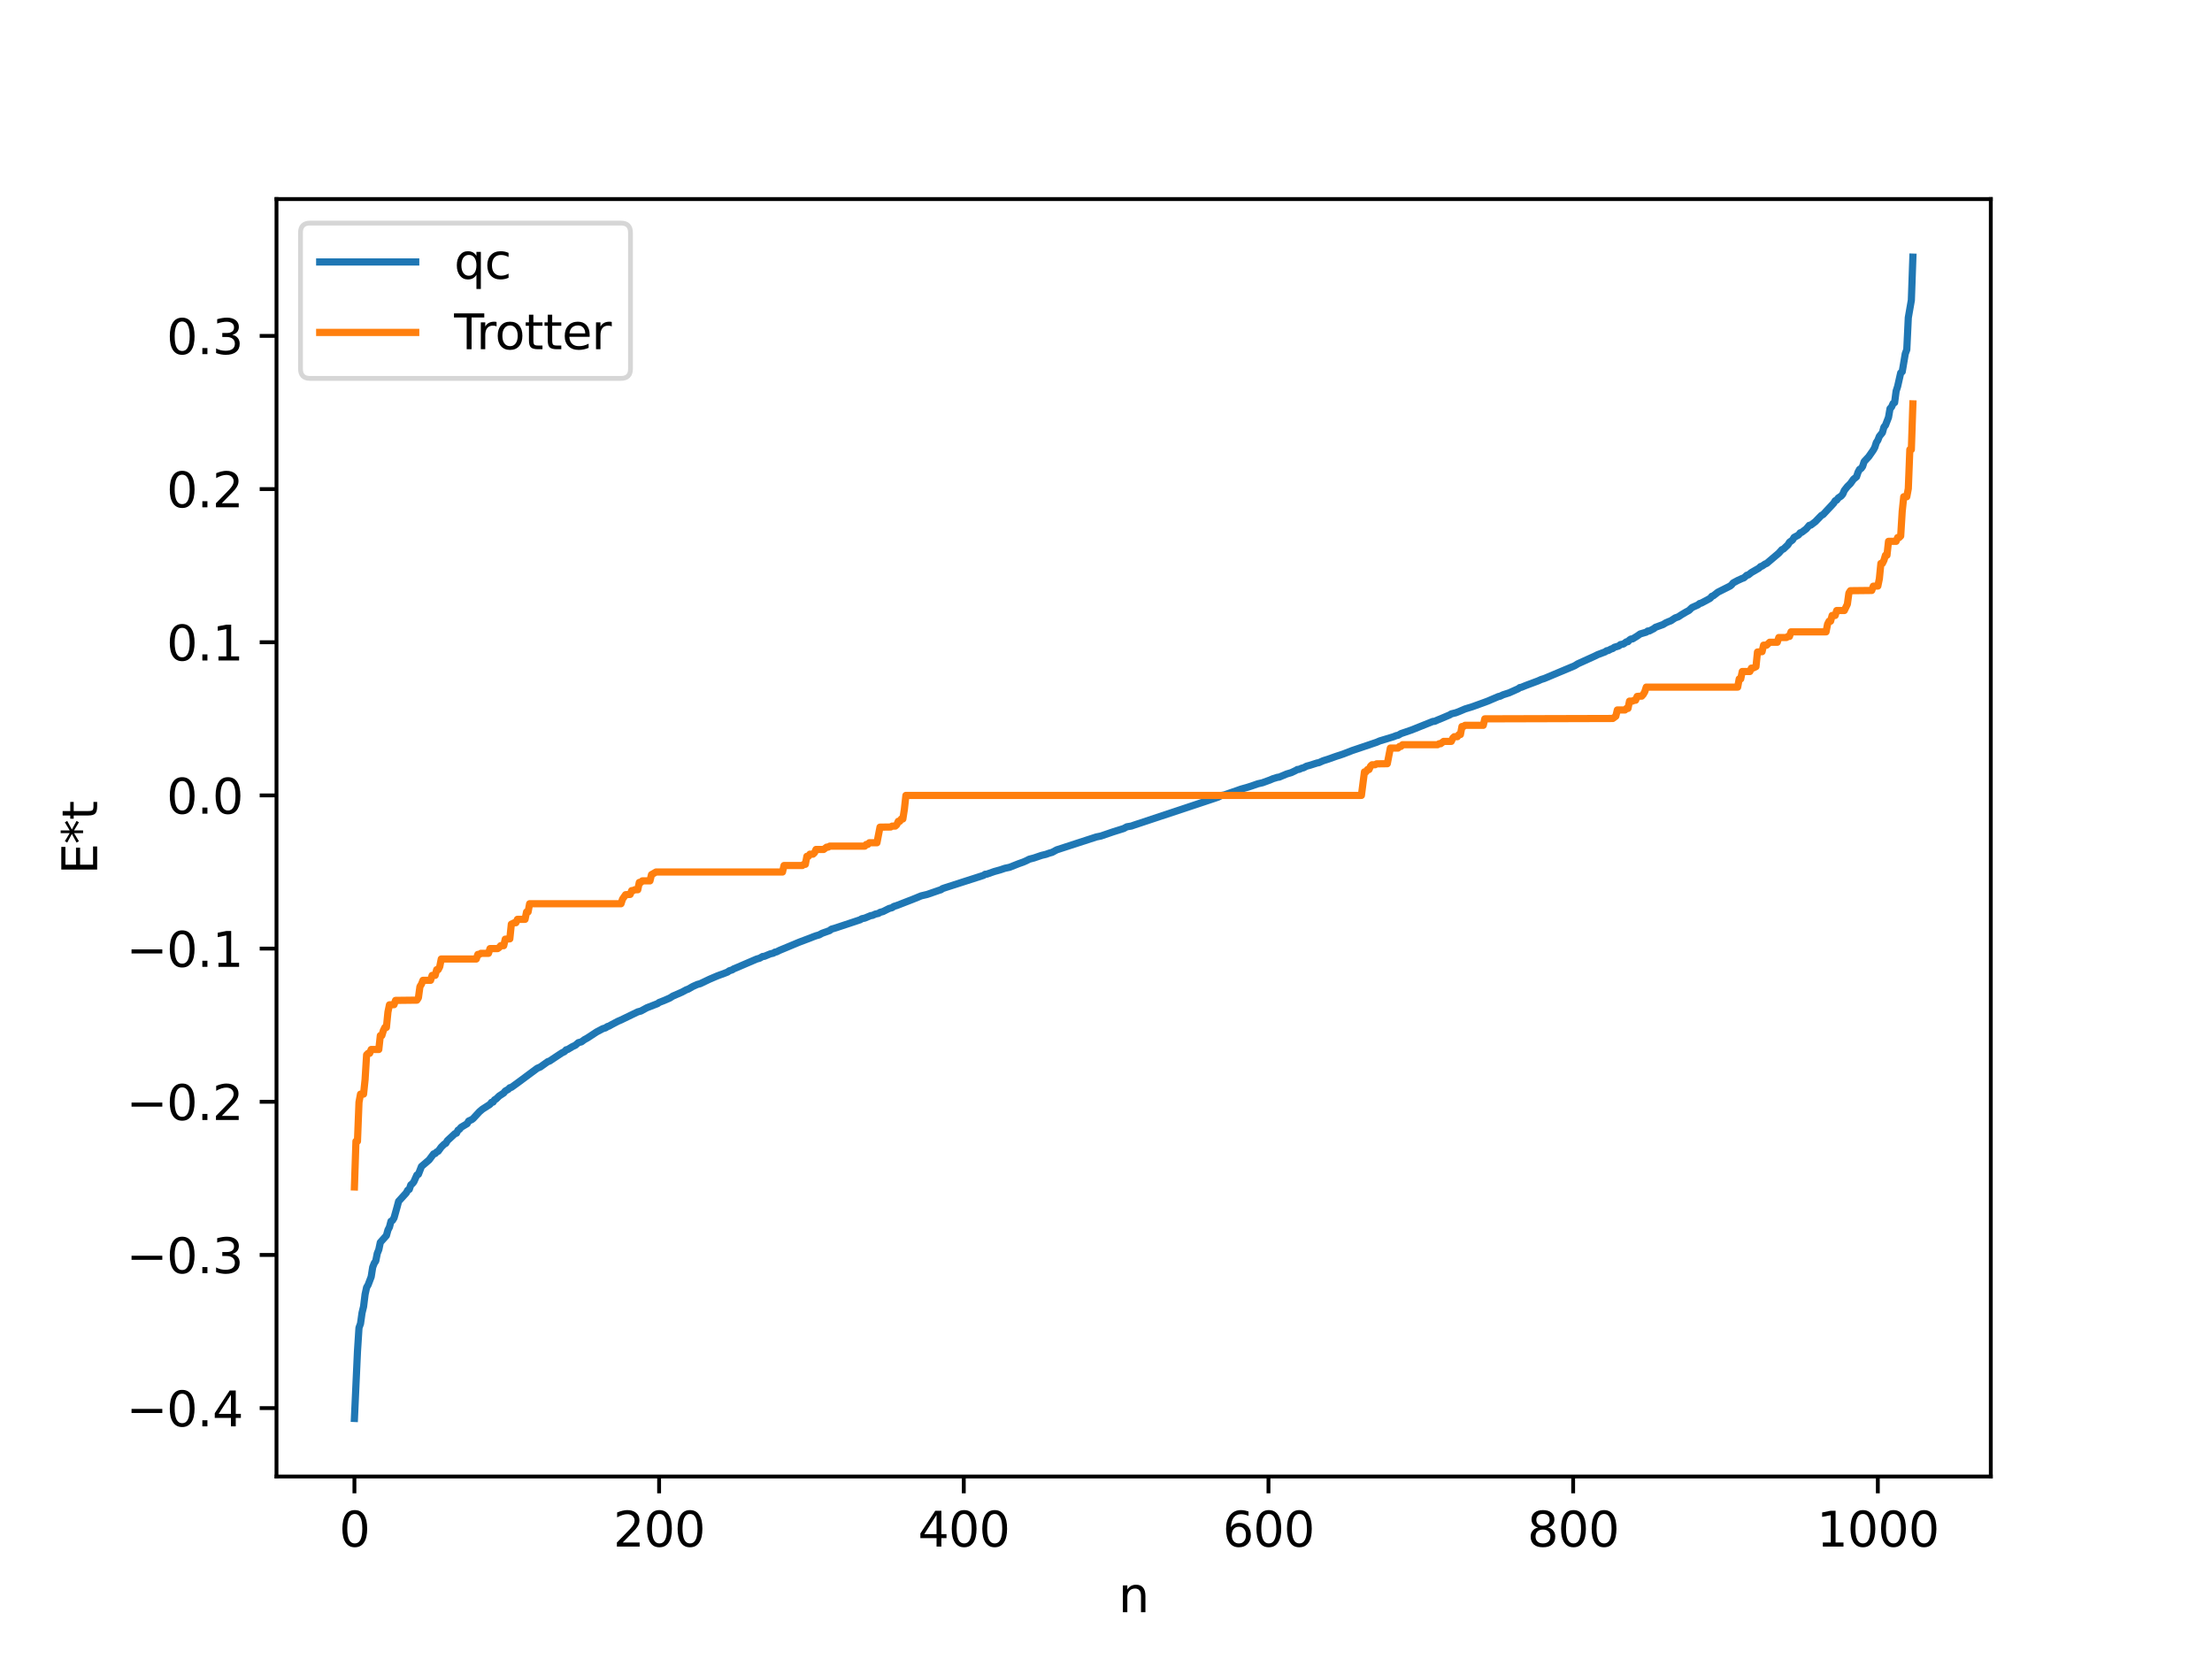 <?xml version="1.0" encoding="utf-8" standalone="no"?>
<!DOCTYPE svg PUBLIC "-//W3C//DTD SVG 1.1//EN"
  "http://www.w3.org/Graphics/SVG/1.1/DTD/svg11.dtd">
<svg xmlns:xlink="http://www.w3.org/1999/xlink" width="460.8pt" height="345.6pt" viewBox="0 0 460.8 345.6" xmlns="http://www.w3.org/2000/svg" version="1.1">
 <defs>
  <style type="text/css">*{stroke-linejoin: round; stroke-linecap: butt}</style>
 </defs>
 <g id="figure_1">
  <g id="patch_1">
   <path d="M 0 345.6 
L 460.8 345.6 
L 460.8 0 
L 0 0 
z
" style="fill: #ffffff"/>
  </g>
  <g id="axes_1">
   <g id="patch_2">
    <path d="M 57.6 307.584 
L 414.72 307.584 
L 414.72 41.472 
L 57.6 41.472 
z
" style="fill: #ffffff"/>
   </g>
   <g id="matplotlib.axis_1">
    <g id="xtick_1">
     <g id="line2d_1">
      <defs>
       <path id="mcfd45e70c8" d="M 0 0 
L 0 3.5 
" style="stroke: #000000; stroke-width: 0.8"/>
      </defs>
      <g>
       <use xlink:href="#mcfd45e70c8" x="73.833" y="307.584" style="stroke: #000000; stroke-width: 0.8"/>
      </g>
     </g>
     <g id="text_1">
      <!-- 0 -->
      <g transform="translate(70.651 322.182) scale(0.1 -0.1)">
       <defs>
        <path id="DejaVuSans-30" d="M 2034 4250 
Q 1547 4250 1301 3770 
Q 1056 3291 1056 2328 
Q 1056 1369 1301 889 
Q 1547 409 2034 409 
Q 2525 409 2770 889 
Q 3016 1369 3016 2328 
Q 3016 3291 2770 3770 
Q 2525 4250 2034 4250 
z
M 2034 4750 
Q 2819 4750 3233 4129 
Q 3647 3509 3647 2328 
Q 3647 1150 3233 529 
Q 2819 -91 2034 -91 
Q 1250 -91 836 529 
Q 422 1150 422 2328 
Q 422 3509 836 4129 
Q 1250 4750 2034 4750 
z
" transform="scale(0.016)"/>
       </defs>
       <use xlink:href="#DejaVuSans-30"/>
      </g>
     </g>
    </g>
    <g id="xtick_2">
     <g id="line2d_2">
      <g>
       <use xlink:href="#mcfd45e70c8" x="137.304" y="307.584" style="stroke: #000000; stroke-width: 0.8"/>
      </g>
     </g>
     <g id="text_2">
      <!-- 200 -->
      <g transform="translate(127.76 322.182) scale(0.1 -0.1)">
       <defs>
        <path id="DejaVuSans-32" d="M 1228 531 
L 3431 531 
L 3431 0 
L 469 0 
L 469 531 
Q 828 903 1448 1529 
Q 2069 2156 2228 2338 
Q 2531 2678 2651 2914 
Q 2772 3150 2772 3378 
Q 2772 3750 2511 3984 
Q 2250 4219 1831 4219 
Q 1534 4219 1204 4116 
Q 875 4013 500 3803 
L 500 4441 
Q 881 4594 1212 4672 
Q 1544 4750 1819 4750 
Q 2544 4750 2975 4387 
Q 3406 4025 3406 3419 
Q 3406 3131 3298 2873 
Q 3191 2616 2906 2266 
Q 2828 2175 2409 1742 
Q 1991 1309 1228 531 
z
" transform="scale(0.016)"/>
       </defs>
       <use xlink:href="#DejaVuSans-32"/>
       <use xlink:href="#DejaVuSans-30" x="63.623"/>
       <use xlink:href="#DejaVuSans-30" x="127.246"/>
      </g>
     </g>
    </g>
    <g id="xtick_3">
     <g id="line2d_3">
      <g>
       <use xlink:href="#mcfd45e70c8" x="200.775" y="307.584" style="stroke: #000000; stroke-width: 0.8"/>
      </g>
     </g>
     <g id="text_3">
      <!-- 400 -->
      <g transform="translate(191.231 322.182) scale(0.1 -0.1)">
       <defs>
        <path id="DejaVuSans-34" d="M 2419 4116 
L 825 1625 
L 2419 1625 
L 2419 4116 
z
M 2253 4666 
L 3047 4666 
L 3047 1625 
L 3713 1625 
L 3713 1100 
L 3047 1100 
L 3047 0 
L 2419 0 
L 2419 1100 
L 313 1100 
L 313 1709 
L 2253 4666 
z
" transform="scale(0.016)"/>
       </defs>
       <use xlink:href="#DejaVuSans-34"/>
       <use xlink:href="#DejaVuSans-30" x="63.623"/>
       <use xlink:href="#DejaVuSans-30" x="127.246"/>
      </g>
     </g>
    </g>
    <g id="xtick_4">
     <g id="line2d_4">
      <g>
       <use xlink:href="#mcfd45e70c8" x="264.246" y="307.584" style="stroke: #000000; stroke-width: 0.8"/>
      </g>
     </g>
     <g id="text_4">
      <!-- 600 -->
      <g transform="translate(254.702 322.182) scale(0.1 -0.1)">
       <defs>
        <path id="DejaVuSans-36" d="M 2113 2584 
Q 1688 2584 1439 2293 
Q 1191 2003 1191 1497 
Q 1191 994 1439 701 
Q 1688 409 2113 409 
Q 2538 409 2786 701 
Q 3034 994 3034 1497 
Q 3034 2003 2786 2293 
Q 2538 2584 2113 2584 
z
M 3366 4563 
L 3366 3988 
Q 3128 4100 2886 4159 
Q 2644 4219 2406 4219 
Q 1781 4219 1451 3797 
Q 1122 3375 1075 2522 
Q 1259 2794 1537 2939 
Q 1816 3084 2150 3084 
Q 2853 3084 3261 2657 
Q 3669 2231 3669 1497 
Q 3669 778 3244 343 
Q 2819 -91 2113 -91 
Q 1303 -91 875 529 
Q 447 1150 447 2328 
Q 447 3434 972 4092 
Q 1497 4750 2381 4750 
Q 2619 4750 2861 4703 
Q 3103 4656 3366 4563 
z
" transform="scale(0.016)"/>
       </defs>
       <use xlink:href="#DejaVuSans-36"/>
       <use xlink:href="#DejaVuSans-30" x="63.623"/>
       <use xlink:href="#DejaVuSans-30" x="127.246"/>
      </g>
     </g>
    </g>
    <g id="xtick_5">
     <g id="line2d_5">
      <g>
       <use xlink:href="#mcfd45e70c8" x="327.717" y="307.584" style="stroke: #000000; stroke-width: 0.8"/>
      </g>
     </g>
     <g id="text_5">
      <!-- 800 -->
      <g transform="translate(318.173 322.182) scale(0.1 -0.1)">
       <defs>
        <path id="DejaVuSans-38" d="M 2034 2216 
Q 1584 2216 1326 1975 
Q 1069 1734 1069 1313 
Q 1069 891 1326 650 
Q 1584 409 2034 409 
Q 2484 409 2743 651 
Q 3003 894 3003 1313 
Q 3003 1734 2745 1975 
Q 2488 2216 2034 2216 
z
M 1403 2484 
Q 997 2584 770 2862 
Q 544 3141 544 3541 
Q 544 4100 942 4425 
Q 1341 4750 2034 4750 
Q 2731 4750 3128 4425 
Q 3525 4100 3525 3541 
Q 3525 3141 3298 2862 
Q 3072 2584 2669 2484 
Q 3125 2378 3379 2068 
Q 3634 1759 3634 1313 
Q 3634 634 3220 271 
Q 2806 -91 2034 -91 
Q 1263 -91 848 271 
Q 434 634 434 1313 
Q 434 1759 690 2068 
Q 947 2378 1403 2484 
z
M 1172 3481 
Q 1172 3119 1398 2916 
Q 1625 2713 2034 2713 
Q 2441 2713 2670 2916 
Q 2900 3119 2900 3481 
Q 2900 3844 2670 4047 
Q 2441 4250 2034 4250 
Q 1625 4250 1398 4047 
Q 1172 3844 1172 3481 
z
" transform="scale(0.016)"/>
       </defs>
       <use xlink:href="#DejaVuSans-38"/>
       <use xlink:href="#DejaVuSans-30" x="63.623"/>
       <use xlink:href="#DejaVuSans-30" x="127.246"/>
      </g>
     </g>
    </g>
    <g id="xtick_6">
     <g id="line2d_6">
      <g>
       <use xlink:href="#mcfd45e70c8" x="391.188" y="307.584" style="stroke: #000000; stroke-width: 0.8"/>
      </g>
     </g>
     <g id="text_6">
      <!-- 1000 -->
      <g transform="translate(378.463 322.182) scale(0.1 -0.1)">
       <defs>
        <path id="DejaVuSans-31" d="M 794 531 
L 1825 531 
L 1825 4091 
L 703 3866 
L 703 4441 
L 1819 4666 
L 2450 4666 
L 2450 531 
L 3481 531 
L 3481 0 
L 794 0 
L 794 531 
z
" transform="scale(0.016)"/>
       </defs>
       <use xlink:href="#DejaVuSans-31"/>
       <use xlink:href="#DejaVuSans-30" x="63.623"/>
       <use xlink:href="#DejaVuSans-30" x="127.246"/>
       <use xlink:href="#DejaVuSans-30" x="190.869"/>
      </g>
     </g>
    </g>
    <g id="text_7">
     <!-- n -->
     <g transform="translate(232.991 335.861) scale(0.1 -0.1)">
      <defs>
       <path id="DejaVuSans-6e" d="M 3513 2113 
L 3513 0 
L 2938 0 
L 2938 2094 
Q 2938 2591 2744 2837 
Q 2550 3084 2163 3084 
Q 1697 3084 1428 2787 
Q 1159 2491 1159 1978 
L 1159 0 
L 581 0 
L 581 3500 
L 1159 3500 
L 1159 2956 
Q 1366 3272 1645 3428 
Q 1925 3584 2291 3584 
Q 2894 3584 3203 3211 
Q 3513 2838 3513 2113 
z
" transform="scale(0.016)"/>
      </defs>
      <use xlink:href="#DejaVuSans-6e"/>
     </g>
    </g>
   </g>
   <g id="matplotlib.axis_2">
    <g id="ytick_1">
     <g id="line2d_7">
      <defs>
       <path id="mc8e848440d" d="M 0 0 
L -3.5 0 
" style="stroke: #000000; stroke-width: 0.8"/>
      </defs>
      <g>
       <use xlink:href="#mc8e848440d" x="57.6" y="293.336" style="stroke: #000000; stroke-width: 0.8"/>
      </g>
     </g>
     <g id="text_8">
      <!-- −0.4 -->
      <g transform="translate(26.317 297.136) scale(0.1 -0.1)">
       <defs>
        <path id="DejaVuSans-2212" d="M 678 2272 
L 4684 2272 
L 4684 1741 
L 678 1741 
L 678 2272 
z
" transform="scale(0.016)"/>
        <path id="DejaVuSans-2e" d="M 684 794 
L 1344 794 
L 1344 0 
L 684 0 
L 684 794 
z
" transform="scale(0.016)"/>
       </defs>
       <use xlink:href="#DejaVuSans-2212"/>
       <use xlink:href="#DejaVuSans-30" x="83.789"/>
       <use xlink:href="#DejaVuSans-2e" x="147.412"/>
       <use xlink:href="#DejaVuSans-34" x="179.199"/>
      </g>
     </g>
    </g>
    <g id="ytick_2">
     <g id="line2d_8">
      <g>
       <use xlink:href="#mc8e848440d" x="57.6" y="261.427" style="stroke: #000000; stroke-width: 0.8"/>
      </g>
     </g>
     <g id="text_9">
      <!-- −0.3 -->
      <g transform="translate(26.317 265.227) scale(0.1 -0.1)">
       <defs>
        <path id="DejaVuSans-33" d="M 2597 2516 
Q 3050 2419 3304 2112 
Q 3559 1806 3559 1356 
Q 3559 666 3084 287 
Q 2609 -91 1734 -91 
Q 1441 -91 1130 -33 
Q 819 25 488 141 
L 488 750 
Q 750 597 1062 519 
Q 1375 441 1716 441 
Q 2309 441 2620 675 
Q 2931 909 2931 1356 
Q 2931 1769 2642 2001 
Q 2353 2234 1838 2234 
L 1294 2234 
L 1294 2753 
L 1863 2753 
Q 2328 2753 2575 2939 
Q 2822 3125 2822 3475 
Q 2822 3834 2567 4026 
Q 2313 4219 1838 4219 
Q 1578 4219 1281 4162 
Q 984 4106 628 3988 
L 628 4550 
Q 988 4650 1302 4700 
Q 1616 4750 1894 4750 
Q 2613 4750 3031 4423 
Q 3450 4097 3450 3541 
Q 3450 3153 3228 2886 
Q 3006 2619 2597 2516 
z
" transform="scale(0.016)"/>
       </defs>
       <use xlink:href="#DejaVuSans-2212"/>
       <use xlink:href="#DejaVuSans-30" x="83.789"/>
       <use xlink:href="#DejaVuSans-2e" x="147.412"/>
       <use xlink:href="#DejaVuSans-33" x="179.199"/>
      </g>
     </g>
    </g>
    <g id="ytick_3">
     <g id="line2d_9">
      <g>
       <use xlink:href="#mc8e848440d" x="57.6" y="229.519" style="stroke: #000000; stroke-width: 0.8"/>
      </g>
     </g>
     <g id="text_10">
      <!-- −0.2 -->
      <g transform="translate(26.317 233.318) scale(0.1 -0.1)">
       <use xlink:href="#DejaVuSans-2212"/>
       <use xlink:href="#DejaVuSans-30" x="83.789"/>
       <use xlink:href="#DejaVuSans-2e" x="147.412"/>
       <use xlink:href="#DejaVuSans-32" x="179.199"/>
      </g>
     </g>
    </g>
    <g id="ytick_4">
     <g id="line2d_10">
      <g>
       <use xlink:href="#mc8e848440d" x="57.6" y="197.61" style="stroke: #000000; stroke-width: 0.8"/>
      </g>
     </g>
     <g id="text_11">
      <!-- −0.1 -->
      <g transform="translate(26.317 201.409) scale(0.1 -0.1)">
       <use xlink:href="#DejaVuSans-2212"/>
       <use xlink:href="#DejaVuSans-30" x="83.789"/>
       <use xlink:href="#DejaVuSans-2e" x="147.412"/>
       <use xlink:href="#DejaVuSans-31" x="179.199"/>
      </g>
     </g>
    </g>
    <g id="ytick_5">
     <g id="line2d_11">
      <g>
       <use xlink:href="#mc8e848440d" x="57.6" y="165.701" style="stroke: #000000; stroke-width: 0.8"/>
      </g>
     </g>
     <g id="text_12">
      <!-- 0.0 -->
      <g transform="translate(34.697 169.5) scale(0.1 -0.1)">
       <use xlink:href="#DejaVuSans-30"/>
       <use xlink:href="#DejaVuSans-2e" x="63.623"/>
       <use xlink:href="#DejaVuSans-30" x="95.41"/>
      </g>
     </g>
    </g>
    <g id="ytick_6">
     <g id="line2d_12">
      <g>
       <use xlink:href="#mc8e848440d" x="57.6" y="133.792" style="stroke: #000000; stroke-width: 0.8"/>
      </g>
     </g>
     <g id="text_13">
      <!-- 0.1 -->
      <g transform="translate(34.697 137.591) scale(0.1 -0.1)">
       <use xlink:href="#DejaVuSans-30"/>
       <use xlink:href="#DejaVuSans-2e" x="63.623"/>
       <use xlink:href="#DejaVuSans-31" x="95.41"/>
      </g>
     </g>
    </g>
    <g id="ytick_7">
     <g id="line2d_13">
      <g>
       <use xlink:href="#mc8e848440d" x="57.6" y="101.883" style="stroke: #000000; stroke-width: 0.8"/>
      </g>
     </g>
     <g id="text_14">
      <!-- 0.2 -->
      <g transform="translate(34.697 105.682) scale(0.1 -0.1)">
       <use xlink:href="#DejaVuSans-30"/>
       <use xlink:href="#DejaVuSans-2e" x="63.623"/>
       <use xlink:href="#DejaVuSans-32" x="95.41"/>
      </g>
     </g>
    </g>
    <g id="ytick_8">
     <g id="line2d_14">
      <g>
       <use xlink:href="#mc8e848440d" x="57.6" y="69.974" style="stroke: #000000; stroke-width: 0.8"/>
      </g>
     </g>
     <g id="text_15">
      <!-- 0.3 -->
      <g transform="translate(34.697 73.773) scale(0.1 -0.1)">
       <use xlink:href="#DejaVuSans-30"/>
       <use xlink:href="#DejaVuSans-2e" x="63.623"/>
       <use xlink:href="#DejaVuSans-33" x="95.41"/>
      </g>
     </g>
    </g>
    <g id="text_16">
     <!-- E*t -->
     <g transform="translate(20.238 182.148) rotate(-90) scale(0.1 -0.1)">
      <defs>
       <path id="DejaVuSans-45" d="M 628 4666 
L 3578 4666 
L 3578 4134 
L 1259 4134 
L 1259 2753 
L 3481 2753 
L 3481 2222 
L 1259 2222 
L 1259 531 
L 3634 531 
L 3634 0 
L 628 0 
L 628 4666 
z
" transform="scale(0.016)"/>
       <path id="DejaVuSans-2a" d="M 3009 3897 
L 1888 3291 
L 3009 2681 
L 2828 2375 
L 1778 3009 
L 1778 1831 
L 1422 1831 
L 1422 3009 
L 372 2375 
L 191 2681 
L 1313 3291 
L 191 3897 
L 372 4206 
L 1422 3572 
L 1422 4750 
L 1778 4750 
L 1778 3572 
L 2828 4206 
L 3009 3897 
z
" transform="scale(0.016)"/>
       <path id="DejaVuSans-74" d="M 1172 4494 
L 1172 3500 
L 2356 3500 
L 2356 3053 
L 1172 3053 
L 1172 1153 
Q 1172 725 1289 603 
Q 1406 481 1766 481 
L 2356 481 
L 2356 0 
L 1766 0 
Q 1100 0 847 248 
Q 594 497 594 1153 
L 594 3053 
L 172 3053 
L 172 3500 
L 594 3500 
L 594 4494 
L 1172 4494 
z
" transform="scale(0.016)"/>
      </defs>
      <use xlink:href="#DejaVuSans-45"/>
      <use xlink:href="#DejaVuSans-2a" x="63.184"/>
      <use xlink:href="#DejaVuSans-74" x="113.184"/>
     </g>
    </g>
   </g>
   <g id="line2d_15">
    <path d="M 73.833 295.488 
L 74.467 281.546 
L 74.785 276.601 
L 75.102 275.742 
L 75.42 273.486 
L 75.737 272.192 
L 76.054 269.64 
L 76.372 268.195 
L 76.689 267.654 
L 77.324 265.975 
L 77.641 263.977 
L 77.958 263.162 
L 78.276 262.69 
L 78.593 261.1 
L 78.91 260.326 
L 79.228 258.814 
L 80.497 257.388 
L 80.815 256.241 
L 81.132 255.62 
L 81.449 254.409 
L 81.767 254.231 
L 82.084 253.71 
L 82.719 251.451 
L 83.036 250.258 
L 84.623 248.511 
L 84.94 247.934 
L 85.258 247.769 
L 85.575 246.834 
L 85.892 246.592 
L 86.21 246.193 
L 86.844 244.768 
L 87.162 244.635 
L 87.796 242.995 
L 89.383 241.641 
L 90.335 240.372 
L 90.653 240.304 
L 90.97 239.96 
L 91.287 239.825 
L 91.922 238.954 
L 92.557 238.337 
L 92.874 238.17 
L 93.191 237.625 
L 94.143 236.743 
L 94.778 236.153 
L 95.096 236.057 
L 95.413 235.438 
L 95.73 235.239 
L 96.048 234.838 
L 97 234.269 
L 97.317 234.08 
L 97.634 233.526 
L 98.269 233.239 
L 98.586 232.995 
L 99.856 231.613 
L 100.491 231.07 
L 102.077 230.051 
L 102.395 229.631 
L 102.712 229.591 
L 103.029 229.107 
L 103.347 228.94 
L 103.981 228.321 
L 104.934 227.692 
L 105.251 227.283 
L 105.886 226.928 
L 106.203 226.592 
L 106.52 226.523 
L 107.79 225.609 
L 111.915 222.548 
L 112.55 222.275 
L 114.137 221.146 
L 114.454 221.059 
L 116.993 219.373 
L 117.628 219.046 
L 117.945 218.692 
L 118.262 218.63 
L 119.215 218.047 
L 119.849 217.75 
L 120.484 217.204 
L 121.119 217.038 
L 121.753 216.571 
L 122.388 216.221 
L 124.292 214.97 
L 125.562 214.299 
L 126.196 214.103 
L 126.514 213.849 
L 126.831 213.772 
L 127.466 213.415 
L 128.735 212.747 
L 129.37 212.478 
L 132.861 210.787 
L 133.496 210.622 
L 134.765 209.933 
L 136.986 209.072 
L 137.304 208.83 
L 138.256 208.464 
L 139.525 207.914 
L 140.16 207.51 
L 142.064 206.679 
L 143.016 206.169 
L 143.334 206.071 
L 144.286 205.522 
L 145.238 205.087 
L 145.872 204.917 
L 147.777 204.004 
L 149.363 203.325 
L 149.998 203.085 
L 150.633 202.864 
L 151.585 202.489 
L 151.902 202.243 
L 152.537 202.04 
L 152.854 201.825 
L 153.489 201.568 
L 157.615 199.793 
L 158.249 199.61 
L 158.884 199.246 
L 159.201 199.232 
L 160.471 198.707 
L 161.105 198.562 
L 161.423 198.346 
L 161.74 198.307 
L 162.375 197.986 
L 164.596 197.061 
L 166.5 196.266 
L 168.722 195.429 
L 169.357 195.173 
L 169.991 194.94 
L 170.626 194.76 
L 171.261 194.419 
L 172.53 193.961 
L 172.848 193.852 
L 173.165 193.572 
L 174.117 193.291 
L 179.195 191.602 
L 179.512 191.394 
L 180.147 191.257 
L 181.416 190.731 
L 181.734 190.7 
L 182.368 190.417 
L 183.003 190.278 
L 183.32 190.061 
L 183.955 189.888 
L 185.224 189.25 
L 185.859 189.082 
L 186.177 188.833 
L 186.811 188.637 
L 189.985 187.406 
L 190.62 187.152 
L 191.889 186.627 
L 193.158 186.323 
L 195.697 185.445 
L 196.015 185.353 
L 196.332 185.118 
L 196.967 184.902 
L 204.9 182.349 
L 205.218 182.126 
L 205.535 182.11 
L 207.122 181.556 
L 208.391 181.201 
L 209.343 180.878 
L 210.296 180.677 
L 212.2 179.925 
L 213.152 179.589 
L 213.786 179.31 
L 214.421 178.985 
L 215.373 178.738 
L 216.96 178.196 
L 217.912 177.966 
L 218.547 177.736 
L 219.181 177.556 
L 220.134 177.039 
L 228.385 174.354 
L 229.337 174.159 
L 231.876 173.289 
L 234.097 172.592 
L 234.732 172.239 
L 235.684 172.079 
L 236.319 171.856 
L 253.139 166.265 
L 253.773 166.046 
L 254.408 165.72 
L 255.043 165.599 
L 257.899 164.609 
L 258.534 164.384 
L 259.803 164.03 
L 260.755 163.726 
L 262.024 163.28 
L 262.977 163.064 
L 264.563 162.486 
L 265.198 162.211 
L 266.15 161.922 
L 266.467 161.893 
L 268.054 161.23 
L 269.006 160.948 
L 269.958 160.487 
L 270.276 160.295 
L 270.593 160.284 
L 271.228 160.007 
L 271.545 159.945 
L 272.18 159.607 
L 272.815 159.439 
L 274.401 158.934 
L 274.719 158.884 
L 275.671 158.467 
L 276.623 158.169 
L 278.21 157.604 
L 279.796 157.081 
L 281.7 156.343 
L 282.335 156.131 
L 286.778 154.629 
L 287.413 154.35 
L 290.269 153.484 
L 290.904 153.23 
L 291.221 153.183 
L 291.856 152.82 
L 294.077 152.06 
L 298.52 150.278 
L 298.838 150.27 
L 299.472 149.988 
L 300.107 149.734 
L 302.011 148.921 
L 302.329 148.715 
L 303.281 148.48 
L 304.233 148.103 
L 305.185 147.695 
L 306.772 147.204 
L 309.31 146.284 
L 309.945 146.045 
L 312.167 145.096 
L 312.484 145.039 
L 313.119 144.735 
L 314.388 144.326 
L 316.292 143.473 
L 316.61 143.23 
L 316.927 143.178 
L 317.879 142.788 
L 320.418 141.838 
L 321.053 141.549 
L 321.687 141.351 
L 328.034 138.686 
L 328.669 138.291 
L 332.16 136.707 
L 332.795 136.39 
L 334.381 135.791 
L 334.699 135.562 
L 335.016 135.523 
L 335.651 135.184 
L 335.968 135.104 
L 336.286 134.842 
L 336.92 134.66 
L 337.238 134.555 
L 337.555 134.285 
L 338.19 134.158 
L 338.824 133.698 
L 339.142 133.67 
L 339.459 133.307 
L 339.777 133.12 
L 340.094 133.093 
L 341.046 132.512 
L 341.681 132.062 
L 342.95 131.691 
L 343.267 131.447 
L 343.585 131.439 
L 344.537 130.946 
L 344.854 130.683 
L 346.441 130.102 
L 347.076 129.718 
L 347.71 129.448 
L 348.028 129.345 
L 348.98 128.72 
L 349.615 128.499 
L 350.249 128.079 
L 351.201 127.513 
L 351.836 127.17 
L 352.471 126.568 
L 353.74 125.994 
L 354.058 125.723 
L 354.375 125.649 
L 355.327 125.152 
L 356.279 124.628 
L 356.596 124.23 
L 356.914 124.111 
L 357.866 123.367 
L 360.405 122.087 
L 360.722 121.835 
L 361.039 121.437 
L 361.991 120.924 
L 362.943 120.489 
L 363.261 120.395 
L 363.896 119.834 
L 364.213 119.763 
L 364.848 119.266 
L 366.434 118.349 
L 366.752 118.026 
L 367.069 117.928 
L 367.704 117.494 
L 368.021 117.376 
L 370.56 115.224 
L 371.195 114.508 
L 371.512 114.386 
L 372.464 113.483 
L 372.781 112.954 
L 373.416 112.495 
L 373.734 111.951 
L 374.686 111.433 
L 375.003 111 
L 375.32 110.905 
L 376.272 110.181 
L 376.907 109.435 
L 377.224 109.39 
L 378.177 108.669 
L 379.446 107.357 
L 379.763 107.211 
L 381.985 104.833 
L 382.302 104.315 
L 382.62 104.182 
L 382.937 103.743 
L 383.572 103.307 
L 383.889 102.92 
L 384.206 102.171 
L 384.841 101.357 
L 385.476 100.736 
L 386.11 99.843 
L 386.745 99.327 
L 387.062 98.377 
L 387.38 97.781 
L 387.697 97.603 
L 388.015 97.161 
L 388.332 96.166 
L 389.284 95.144 
L 390.236 93.777 
L 390.553 93.197 
L 390.871 92.195 
L 391.188 91.714 
L 391.505 90.899 
L 392.14 90.117 
L 392.458 88.966 
L 392.775 88.589 
L 393.41 86.948 
L 393.727 85.116 
L 394.044 84.785 
L 394.362 84.059 
L 394.679 83.876 
L 394.996 81.477 
L 395.314 80.49 
L 395.948 77.677 
L 396.266 77.438 
L 396.9 73.694 
L 397.218 72.835 
L 397.535 66.173 
L 398.17 62.536 
L 398.487 53.568 
L 398.487 53.568 
" clip-path="url(#p36b85ea991)" style="fill: none; stroke: #1f77b4; stroke-width: 1.5; stroke-linecap: square"/>
   </g>
   <g id="line2d_16">
    <path d="M 73.833 247.266 
L 74.15 237.748 
L 74.467 237.748 
L 74.785 229.613 
L 75.102 227.923 
L 75.737 227.923 
L 76.054 224.879 
L 76.372 219.74 
L 76.689 219.425 
L 77.006 219.425 
L 77.324 218.629 
L 78.91 218.629 
L 79.228 215.73 
L 79.545 215.73 
L 79.862 214.681 
L 80.18 214.032 
L 80.497 214.032 
L 80.815 210.827 
L 81.132 209.318 
L 82.084 209.292 
L 82.401 208.399 
L 86.844 208.348 
L 87.162 207.859 
L 87.479 205.536 
L 87.796 205.022 
L 88.114 204.218 
L 89.7 204.218 
L 90.018 203.191 
L 90.653 203.191 
L 90.97 201.997 
L 91.287 201.997 
L 91.605 201.375 
L 91.922 199.776 
L 99.221 199.776 
L 99.539 198.823 
L 99.856 198.823 
L 100.173 198.597 
L 101.76 198.597 
L 102.077 197.61 
L 103.664 197.61 
L 103.981 197.387 
L 104.299 197.002 
L 104.934 197.002 
L 105.251 195.647 
L 106.203 195.579 
L 106.52 192.522 
L 107.155 192.219 
L 107.472 192.219 
L 107.79 191.515 
L 109.377 191.515 
L 109.694 189.97 
L 110.011 189.97 
L 110.329 188.264 
L 129.37 188.264 
L 129.687 187.294 
L 130.322 186.382 
L 131.274 186.323 
L 131.591 185.53 
L 131.909 185.53 
L 132.226 185.349 
L 132.861 185.349 
L 133.178 183.821 
L 133.496 183.821 
L 133.813 183.501 
L 135.4 183.501 
L 135.717 182.199 
L 136.669 181.655 
L 163.01 181.655 
L 163.327 180.303 
L 167.135 180.303 
L 167.453 180.056 
L 167.77 180.056 
L 168.087 178.383 
L 168.405 178.383 
L 168.722 177.937 
L 169.357 177.937 
L 169.674 177.648 
L 169.991 176.958 
L 171.578 176.958 
L 172.213 176.471 
L 172.53 176.471 
L 172.848 176.265 
L 180.147 176.265 
L 180.464 175.91 
L 180.781 175.91 
L 181.099 175.561 
L 182.686 175.561 
L 183.32 172.309 
L 185.542 172.28 
L 185.859 172.091 
L 186.494 172.091 
L 186.811 171.806 
L 187.129 171.091 
L 187.446 171.091 
L 187.763 170.606 
L 188.081 170.606 
L 188.398 168.584 
L 188.715 165.701 
L 283.605 165.701 
L 284.239 160.795 
L 284.557 160.795 
L 284.874 160.311 
L 285.191 160.311 
L 285.509 159.595 
L 285.826 159.31 
L 286.461 159.31 
L 286.778 159.121 
L 289 159.092 
L 289.634 155.84 
L 291.221 155.84 
L 291.539 155.492 
L 291.856 155.492 
L 292.173 155.136 
L 299.472 155.136 
L 299.79 154.93 
L 300.107 154.93 
L 300.742 154.443 
L 302.329 154.443 
L 302.646 153.753 
L 302.963 153.465 
L 303.598 153.465 
L 303.915 153.018 
L 304.233 153.018 
L 304.55 151.345 
L 304.867 151.345 
L 305.185 151.098 
L 308.993 151.098 
L 309.31 149.746 
L 335.968 149.672 
L 336.603 149.202 
L 336.92 147.9 
L 338.507 147.9 
L 338.824 147.58 
L 339.142 147.58 
L 339.459 146.053 
L 340.094 146.053 
L 340.411 145.871 
L 340.729 145.871 
L 341.046 145.078 
L 341.681 145.02 
L 341.998 145.02 
L 342.315 144.667 
L 342.633 144.108 
L 342.95 143.138 
L 361.991 143.138 
L 362.309 141.431 
L 362.626 141.431 
L 362.943 139.886 
L 364.53 139.886 
L 364.848 139.182 
L 365.165 139.182 
L 365.8 138.88 
L 366.117 135.823 
L 367.069 135.754 
L 367.386 134.4 
L 368.021 134.4 
L 368.656 133.792 
L 370.243 133.792 
L 370.56 132.804 
L 372.147 132.804 
L 372.464 132.579 
L 372.781 132.579 
L 373.099 131.626 
L 380.398 131.626 
L 380.715 130.026 
L 381.033 129.404 
L 381.35 129.404 
L 381.667 128.211 
L 382.302 128.211 
L 382.62 127.183 
L 384.206 127.183 
L 384.841 125.865 
L 385.158 123.542 
L 385.476 123.053 
L 389.919 123.003 
L 390.236 122.11 
L 391.188 122.084 
L 391.505 120.575 
L 391.823 117.369 
L 392.14 117.369 
L 392.458 116.721 
L 392.775 115.671 
L 393.092 115.671 
L 393.41 112.772 
L 394.996 112.772 
L 395.314 111.977 
L 395.631 111.977 
L 395.948 111.661 
L 396.266 106.523 
L 396.583 103.479 
L 397.218 103.479 
L 397.535 101.789 
L 397.853 93.653 
L 398.17 93.653 
L 398.487 84.135 
L 398.487 84.135 
" clip-path="url(#p36b85ea991)" style="fill: none; stroke: #ff7f0e; stroke-width: 1.5; stroke-linecap: square"/>
   </g>
   <g id="patch_3">
    <path d="M 57.6 307.584 
L 57.6 41.472 
" style="fill: none; stroke: #000000; stroke-width: 0.8; stroke-linejoin: miter; stroke-linecap: square"/>
   </g>
   <g id="patch_4">
    <path d="M 414.72 307.584 
L 414.72 41.472 
" style="fill: none; stroke: #000000; stroke-width: 0.8; stroke-linejoin: miter; stroke-linecap: square"/>
   </g>
   <g id="patch_5">
    <path d="M 57.6 307.584 
L 414.72 307.584 
" style="fill: none; stroke: #000000; stroke-width: 0.8; stroke-linejoin: miter; stroke-linecap: square"/>
   </g>
   <g id="patch_6">
    <path d="M 57.6 41.472 
L 414.72 41.472 
" style="fill: none; stroke: #000000; stroke-width: 0.8; stroke-linejoin: miter; stroke-linecap: square"/>
   </g>
   <g id="legend_1">
    <g id="patch_7">
     <path d="M 64.6 78.828 
L 129.342 78.828 
Q 131.342 78.828 131.342 76.828 
L 131.342 48.472 
Q 131.342 46.472 129.342 46.472 
L 64.6 46.472 
Q 62.6 46.472 62.6 48.472 
L 62.6 76.828 
Q 62.6 78.828 64.6 78.828 
z
" style="fill: #ffffff; opacity: 0.8; stroke: #cccccc; stroke-linejoin: miter"/>
    </g>
    <g id="line2d_17">
     <path d="M 66.6 54.57 
L 76.6 54.57 
L 86.6 54.57 
" style="fill: none; stroke: #1f77b4; stroke-width: 1.5; stroke-linecap: square"/>
    </g>
    <g id="text_17">
     <!-- qc -->
     <g transform="translate(94.6 58.07) scale(0.1 -0.1)">
      <defs>
       <path id="DejaVuSans-71" d="M 947 1747 
Q 947 1113 1208 752 
Q 1469 391 1925 391 
Q 2381 391 2643 752 
Q 2906 1113 2906 1747 
Q 2906 2381 2643 2742 
Q 2381 3103 1925 3103 
Q 1469 3103 1208 2742 
Q 947 2381 947 1747 
z
M 2906 525 
Q 2725 213 2448 61 
Q 2172 -91 1784 -91 
Q 1150 -91 751 415 
Q 353 922 353 1747 
Q 353 2572 751 3078 
Q 1150 3584 1784 3584 
Q 2172 3584 2448 3432 
Q 2725 3281 2906 2969 
L 2906 3500 
L 3481 3500 
L 3481 -1331 
L 2906 -1331 
L 2906 525 
z
" transform="scale(0.016)"/>
       <path id="DejaVuSans-63" d="M 3122 3366 
L 3122 2828 
Q 2878 2963 2633 3030 
Q 2388 3097 2138 3097 
Q 1578 3097 1268 2742 
Q 959 2388 959 1747 
Q 959 1106 1268 751 
Q 1578 397 2138 397 
Q 2388 397 2633 464 
Q 2878 531 3122 666 
L 3122 134 
Q 2881 22 2623 -34 
Q 2366 -91 2075 -91 
Q 1284 -91 818 406 
Q 353 903 353 1747 
Q 353 2603 823 3093 
Q 1294 3584 2113 3584 
Q 2378 3584 2631 3529 
Q 2884 3475 3122 3366 
z
" transform="scale(0.016)"/>
      </defs>
      <use xlink:href="#DejaVuSans-71"/>
      <use xlink:href="#DejaVuSans-63" x="63.477"/>
     </g>
    </g>
    <g id="line2d_18">
     <path d="M 66.6 69.249 
L 76.6 69.249 
L 86.6 69.249 
" style="fill: none; stroke: #ff7f0e; stroke-width: 1.5; stroke-linecap: square"/>
    </g>
    <g id="text_18">
     <!-- Trotter -->
     <g transform="translate(94.6 72.749) scale(0.1 -0.1)">
      <defs>
       <path id="DejaVuSans-54" d="M -19 4666 
L 3928 4666 
L 3928 4134 
L 2272 4134 
L 2272 0 
L 1638 0 
L 1638 4134 
L -19 4134 
L -19 4666 
z
" transform="scale(0.016)"/>
       <path id="DejaVuSans-72" d="M 2631 2963 
Q 2534 3019 2420 3045 
Q 2306 3072 2169 3072 
Q 1681 3072 1420 2755 
Q 1159 2438 1159 1844 
L 1159 0 
L 581 0 
L 581 3500 
L 1159 3500 
L 1159 2956 
Q 1341 3275 1631 3429 
Q 1922 3584 2338 3584 
Q 2397 3584 2469 3576 
Q 2541 3569 2628 3553 
L 2631 2963 
z
" transform="scale(0.016)"/>
       <path id="DejaVuSans-6f" d="M 1959 3097 
Q 1497 3097 1228 2736 
Q 959 2375 959 1747 
Q 959 1119 1226 758 
Q 1494 397 1959 397 
Q 2419 397 2687 759 
Q 2956 1122 2956 1747 
Q 2956 2369 2687 2733 
Q 2419 3097 1959 3097 
z
M 1959 3584 
Q 2709 3584 3137 3096 
Q 3566 2609 3566 1747 
Q 3566 888 3137 398 
Q 2709 -91 1959 -91 
Q 1206 -91 779 398 
Q 353 888 353 1747 
Q 353 2609 779 3096 
Q 1206 3584 1959 3584 
z
" transform="scale(0.016)"/>
       <path id="DejaVuSans-65" d="M 3597 1894 
L 3597 1613 
L 953 1613 
Q 991 1019 1311 708 
Q 1631 397 2203 397 
Q 2534 397 2845 478 
Q 3156 559 3463 722 
L 3463 178 
Q 3153 47 2828 -22 
Q 2503 -91 2169 -91 
Q 1331 -91 842 396 
Q 353 884 353 1716 
Q 353 2575 817 3079 
Q 1281 3584 2069 3584 
Q 2775 3584 3186 3129 
Q 3597 2675 3597 1894 
z
M 3022 2063 
Q 3016 2534 2758 2815 
Q 2500 3097 2075 3097 
Q 1594 3097 1305 2825 
Q 1016 2553 972 2059 
L 3022 2063 
z
" transform="scale(0.016)"/>
      </defs>
      <use xlink:href="#DejaVuSans-54"/>
      <use xlink:href="#DejaVuSans-72" x="46.334"/>
      <use xlink:href="#DejaVuSans-6f" x="85.197"/>
      <use xlink:href="#DejaVuSans-74" x="146.379"/>
      <use xlink:href="#DejaVuSans-74" x="185.588"/>
      <use xlink:href="#DejaVuSans-65" x="224.797"/>
      <use xlink:href="#DejaVuSans-72" x="286.32"/>
     </g>
    </g>
   </g>
  </g>
 </g>
 <defs>
  <clipPath id="p36b85ea991">
   <rect x="57.6" y="41.472" width="357.12" height="266.112"/>
  </clipPath>
 </defs>
</svg>
